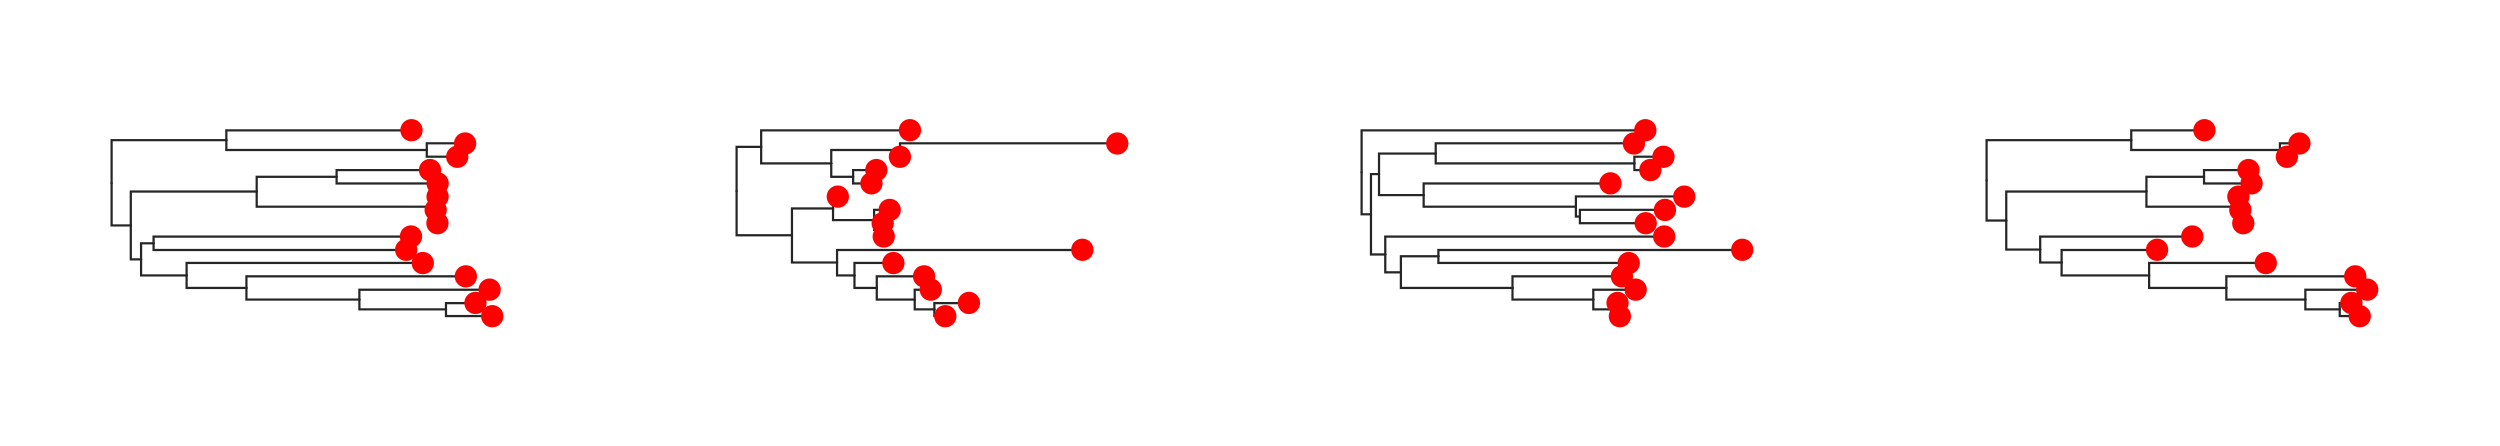 <svg class="toyplot-canvas-Canvas" xmlns:toyplot="http://www.sandia.gov/toyplot" xmlns:xlink="http://www.w3.org/1999/xlink" xmlns="http://www.w3.org/2000/svg" width="560.0px" height="100.0px" viewBox="0 0 560.0 100.0" preserveAspectRatio="xMidYMid meet" style="background-color:transparent;border-color:#292724;border-style:none;border-width:1.0;fill:rgb(16.1%,15.3%,14.1%);fill-opacity:1.0;font-family:Helvetica;font-size:12px;opacity:1.0;stroke:rgb(16.1%,15.3%,14.1%);stroke-opacity:1.0;stroke-width:1.0" id="td35f9b82ae8547519ac4255342a021f2"><g class="toyplot-coordinates-Cartesian" id="td6a4d9e512ad4aa4887b5db04e494363"><clipPath id="t7575703d44ea4c0d9c52b5d9b337ab78"><rect x="15.0" y="15.0" width="110.0" height="70.0" /></clipPath><g clip-path="url(#t7575703d44ea4c0d9c52b5d9b337ab78)"><g class="toytree-mark-Toytree" id="t25248d8f4d6d48989c6ae2f905e2999a"><g class="toytree-Edges" style="fill:none;stroke:rgb(14.9%,14.9%,14.9%);stroke-linecap:round;stroke-opacity:1;stroke-width:0.5"><path d="M 25.0 41.0 L 25.0 31.4 L 50.7 31.4" id="28,27" /><path d="M 25.0 41.0 L 25.0 50.5 L 29.3 50.5" id="28,26" /><path d="M 50.7 31.4 L 50.7 33.6 L 95.6 33.6" id="27,25" /><path d="M 29.3 50.5 L 29.3 42.9 L 57.5 42.9" id="26,24" /><path d="M 29.3 50.5 L 29.3 58.1 L 31.6 58.1" id="26,23" /><path d="M 57.5 42.9 L 57.5 39.6 L 75.4 39.6" id="24,22" /><path d="M 57.5 42.9 L 57.5 46.3 L 96.4 46.3" id="24,21" /><path d="M 31.6 58.1 L 31.6 54.5 L 34.4 54.5" id="23,20" /><path d="M 31.6 58.1 L 31.6 61.7 L 41.8 61.7" id="23,19" /><path d="M 96.4 46.3 L 96.4 48.5 L 97.1 48.5" id="21,18" /><path d="M 41.8 61.7 L 41.8 64.5 L 55.2 64.5" id="19,17" /><path d="M 55.2 64.5 L 55.2 67.1 L 80.5 67.1" id="17,16" /><path d="M 80.5 67.1 L 80.5 69.3 L 99.9 69.3" id="16,15" /><path d="M 50.7 31.4 L 50.7 29.2 L 92.2 29.2" id="27,14" /><path d="M 95.6 33.6 L 95.6 32.1 L 104.2 32.1" id="25,13" /><path d="M 95.6 33.6 L 95.6 35.1 L 102.4 35.1" id="25,12" /><path d="M 75.4 39.6 L 75.4 38.1 L 96.3 38.1" id="22,11" /><path d="M 75.4 39.6 L 75.4 41.1 L 98.0 41.1" id="22,10" /><path d="M 96.4 46.3 L 96.4 44.0 L 98.0 44.0" id="21,9" /><path d="M 97.1 48.5 L 97.1 47.0 L 97.6 47.0" id="18,8" /><path d="M 97.1 48.5 L 97.1 50.0 L 98.0 50.0" id="18,7" /><path d="M 34.4 54.5 L 34.4 53.0 L 92.1 53.0" id="20,6" /><path d="M 34.4 54.5 L 34.4 56.0 L 91.0 56.0" id="20,5" /><path d="M 41.8 61.7 L 41.8 58.9 L 94.7 58.9" id="19,4" /><path d="M 55.2 64.5 L 55.2 61.9 L 104.3 61.9" id="17,3" /><path d="M 80.5 67.1 L 80.5 64.9 L 109.7 64.9" id="16,2" /><path d="M 99.9 69.3 L 99.9 67.9 L 106.5 67.9" id="15,1" /><path d="M 99.9 69.3 L 99.9 70.8 L 110.3 70.8" id="15,0" /></g><g class="toytree-Nodes" style="fill:rgb(100%,0%,0%);fill-opacity:1.0;stroke:None;stroke-width:1"><g id="node-0" transform="translate(110.263,70.833)"><circle r="2.5" /></g><g id="node-1" transform="translate(106.506,67.857)"><circle r="2.5" /></g><g id="node-2" transform="translate(109.675,64.881)"><circle r="2.5" /></g><g id="node-3" transform="translate(104.348,61.905)"><circle r="2.5" /></g><g id="node-4" transform="translate(94.704,58.929)"><circle r="2.5" /></g><g id="node-5" transform="translate(90.986,55.952)"><circle r="2.5" /></g><g id="node-6" transform="translate(92.061,52.976)"><circle r="2.5" /></g><g id="node-7" transform="translate(97.985,50.000)"><circle r="2.5" /></g><g id="node-8" transform="translate(97.586,47.024)"><circle r="2.5" /></g><g id="node-9" transform="translate(98.019,44.048)"><circle r="2.5" /></g><g id="node-10" transform="translate(98.030,41.071)"><circle r="2.5" /></g><g id="node-11" transform="translate(96.327,38.095)"><circle r="2.5" /></g><g id="node-12" transform="translate(102.423,35.119)"><circle r="2.5" /></g><g id="node-13" transform="translate(104.185,32.143)"><circle r="2.5" /></g><g id="node-14" transform="translate(92.172,29.167)"><circle r="2.5" /></g><g id="node-15" transform="translate(99.869,69.345)"><circle r="0.0" /></g><g id="node-16" transform="translate(80.523,67.113)"><circle r="0.0" /></g><g id="node-17" transform="translate(55.197,64.509)"><circle r="0.0" /></g><g id="node-18" transform="translate(97.120,48.512)"><circle r="0.0" /></g><g id="node-19" transform="translate(41.761,61.719)"><circle r="0.0" /></g><g id="node-20" transform="translate(34.443,54.464)"><circle r="0.0" /></g><g id="node-21" transform="translate(96.439,46.280)"><circle r="0.0" /></g><g id="node-22" transform="translate(75.358,39.583)"><circle r="0.0" /></g><g id="node-23" transform="translate(31.622,58.092)"><circle r="0.0" /></g><g id="node-24" transform="translate(57.491,42.932)"><circle r="0.0" /></g><g id="node-25" transform="translate(95.587,33.631)"><circle r="0.0" /></g><g id="node-26" transform="translate(29.337,50.512)"><circle r="0.0" /></g><g id="node-27" transform="translate(50.737,31.399)"><circle r="0.0" /></g><g id="node-28" transform="translate(25.000,40.955)"><circle r="0.0" /></g></g></g></g></g><g class="toyplot-coordinates-Cartesian" id="t02b9b8f124ff42c4b895b175b2ae5edd"><clipPath id="t96a34edc5fd74865996c24cd4f3919bd"><rect x="155.0" y="15.0" width="110.0" height="70.0" /></clipPath><g clip-path="url(#t96a34edc5fd74865996c24cd4f3919bd)"><g class="toytree-mark-Toytree" id="tf90d470649a24581b02a579101681ad4"><g class="toytree-Edges" style="fill:none;stroke:rgb(14.9%,14.9%,14.9%);stroke-linecap:round;stroke-opacity:1;stroke-width:0.5"><path d="M 165.0 42.8 L 165.0 32.9 L 170.5 32.9" id="28,27" /><path d="M 165.0 42.8 L 165.0 52.7 L 177.4 52.7" id="28,26" /><path d="M 170.5 32.9 L 170.5 36.6 L 186.2 36.6" id="27,25" /><path d="M 177.4 52.7 L 177.4 46.7 L 186.6 46.7" id="26,24" /><path d="M 177.4 52.7 L 177.4 58.8 L 187.5 58.8" id="26,23" /><path d="M 186.2 36.6 L 186.2 33.6 L 201.6 33.6" id="25,22" /><path d="M 186.2 36.6 L 186.2 39.6 L 191.1 39.6" id="25,21" /><path d="M 186.6 46.7 L 186.6 49.3 L 195.8 49.3" id="24,20" /><path d="M 187.5 58.8 L 187.5 61.7 L 191.4 61.7" id="23,19" /><path d="M 195.8 49.3 L 195.8 51.5 L 197.6 51.5" id="20,18" /><path d="M 191.4 61.7 L 191.4 64.5 L 196.4 64.5" id="19,17" /><path d="M 196.4 64.5 L 196.4 67.1 L 204.9 67.1" id="17,16" /><path d="M 204.9 67.1 L 204.9 69.3 L 209.3 69.3" id="16,15" /><path d="M 170.5 32.9 L 170.5 29.2 L 203.8 29.2" id="27,14" /><path d="M 201.6 33.6 L 201.6 32.1 L 250.3 32.1" id="22,13" /><path d="M 201.6 33.6 L 201.6 35.1 L 201.6 35.1" id="22,12" /><path d="M 191.1 39.6 L 191.1 38.1 L 196.3 38.1" id="21,11" /><path d="M 191.1 39.6 L 191.1 41.1 L 195.2 41.1" id="21,10" /><path d="M 186.6 46.7 L 186.6 44.0 L 187.7 44.0" id="24,9" /><path d="M 195.8 49.3 L 195.8 47.0 L 199.3 47.0" id="20,8" /><path d="M 197.6 51.5 L 197.6 50.0 L 197.7 50.0" id="18,7" /><path d="M 197.6 51.5 L 197.6 53.0 L 198.0 53.0" id="18,6" /><path d="M 187.5 58.8 L 187.5 56.0 L 242.4 56.0" id="23,5" /><path d="M 191.4 61.7 L 191.4 58.9 L 200.1 58.9" id="19,4" /><path d="M 196.4 64.5 L 196.4 61.9 L 207.0 61.9" id="17,3" /><path d="M 204.9 67.1 L 204.9 64.9 L 208.5 64.9" id="16,2" /><path d="M 209.3 69.3 L 209.3 67.9 L 217.0 67.9" id="15,1" /><path d="M 209.3 69.3 L 209.3 70.8 L 211.7 70.8" id="15,0" /></g><g class="toytree-Nodes" style="fill:rgb(100%,0%,0%);fill-opacity:1.0;stroke:None;stroke-width:1"><g id="node-0" transform="translate(211.748,70.833)"><circle r="2.5" /></g><g id="node-1" transform="translate(217.040,67.857)"><circle r="2.5" /></g><g id="node-2" transform="translate(208.502,64.881)"><circle r="2.5" /></g><g id="node-3" transform="translate(206.996,61.905)"><circle r="2.5" /></g><g id="node-4" transform="translate(200.122,58.929)"><circle r="2.5" /></g><g id="node-5" transform="translate(242.447,55.952)"><circle r="2.5" /></g><g id="node-6" transform="translate(197.958,52.976)"><circle r="2.5" /></g><g id="node-7" transform="translate(197.725,50.000)"><circle r="2.5" /></g><g id="node-8" transform="translate(199.290,47.024)"><circle r="2.5" /></g><g id="node-9" transform="translate(187.672,44.048)"><circle r="2.5" /></g><g id="node-10" transform="translate(195.205,41.071)"><circle r="2.5" /></g><g id="node-11" transform="translate(196.304,38.095)"><circle r="2.5" /></g><g id="node-12" transform="translate(201.580,35.119)"><circle r="2.5" /></g><g id="node-13" transform="translate(250.263,32.143)"><circle r="2.5" /></g><g id="node-14" transform="translate(203.827,29.167)"><circle r="2.5" /></g><g id="node-15" transform="translate(209.318,69.345)"><circle r="0.0" /></g><g id="node-16" transform="translate(204.915,67.113)"><circle r="0.0" /></g><g id="node-17" transform="translate(196.435,64.509)"><circle r="0.0" /></g><g id="node-18" transform="translate(197.634,51.488)"><circle r="0.0" /></g><g id="node-19" transform="translate(191.409,61.719)"><circle r="0.0" /></g><g id="node-20" transform="translate(195.778,49.256)"><circle r="0.0" /></g><g id="node-21" transform="translate(191.136,39.583)"><circle r="0.0" /></g><g id="node-22" transform="translate(201.580,33.631)"><circle r="0.0" /></g><g id="node-23" transform="translate(187.506,58.836)"><circle r="0.0" /></g><g id="node-24" transform="translate(186.640,46.652)"><circle r="0.0" /></g><g id="node-25" transform="translate(186.151,36.607)"><circle r="0.0" /></g><g id="node-26" transform="translate(177.445,52.744)"><circle r="0.0" /></g><g id="node-27" transform="translate(170.539,32.887)"><circle r="0.0" /></g><g id="node-28" transform="translate(165.000,42.815)"><circle r="0.0" /></g></g></g></g></g><g class="toyplot-coordinates-Cartesian" id="t33fbc73f11e34dbb95b8fd20be849325"><clipPath id="taf12bdf114a54fb2950760652b4bf541"><rect x="295.0" y="15.0" width="110.0" height="70.0" /></clipPath><g clip-path="url(#taf12bdf114a54fb2950760652b4bf541)"><g class="toytree-mark-Toytree" id="t99918d1ea9944d60b15bf9d9994c6eb5"><g class="toytree-Edges" style="fill:none;stroke:rgb(14.9%,14.9%,14.9%);stroke-linecap:round;stroke-opacity:1;stroke-width:0.5"><path d="M 305.0 38.6 L 305.0 48.0 L 307.1 48.0" id="28,27" /><path d="M 307.1 48.0 L 307.1 39.0 L 308.9 39.0" id="27,26" /><path d="M 307.1 48.0 L 307.1 57.0 L 310.3 57.0" id="27,25" /><path d="M 308.9 39.0 L 308.9 34.4 L 321.6 34.4" id="26,24" /><path d="M 308.9 39.0 L 308.9 43.7 L 318.9 43.7" id="26,23" /><path d="M 310.3 57.0 L 310.3 61.0 L 313.8 61.0" id="25,22" /><path d="M 321.6 34.4 L 321.6 36.6 L 366.1 36.6" id="24,21" /><path d="M 318.9 43.7 L 318.9 46.3 L 353.0 46.3" id="23,20" /><path d="M 313.8 61.0 L 313.8 57.4 L 322.2 57.4" id="22,19" /><path d="M 313.8 61.0 L 313.8 64.5 L 338.8 64.5" id="22,18" /><path d="M 353.0 46.3 L 353.0 48.5 L 353.9 48.5" id="20,17" /><path d="M 338.8 64.5 L 338.8 67.1 L 356.9 67.1" id="18,16" /><path d="M 356.9 67.1 L 356.9 69.3 L 362.2 69.3" id="16,15" /><path d="M 305.0 38.6 L 305.0 29.2 L 368.6 29.2" id="28,14" /><path d="M 321.6 34.4 L 321.6 32.1 L 366.0 32.1" id="24,13" /><path d="M 366.1 36.6 L 366.1 35.1 L 372.6 35.1" id="21,12" /><path d="M 366.1 36.6 L 366.1 38.1 L 369.7 38.1" id="21,11" /><path d="M 318.9 43.7 L 318.9 41.1 L 360.7 41.1" id="23,10" /><path d="M 353.0 46.3 L 353.0 44.0 L 377.3 44.0" id="20,9" /><path d="M 353.9 48.5 L 353.9 47.0 L 372.9 47.0" id="17,8" /><path d="M 353.9 48.5 L 353.9 50.0 L 368.6 50.0" id="17,7" /><path d="M 310.3 57.0 L 310.3 53.0 L 372.8 53.0" id="25,6" /><path d="M 322.2 57.4 L 322.2 56.0 L 390.3 56.0" id="19,5" /><path d="M 322.2 57.4 L 322.2 58.9 L 364.8 58.9" id="19,4" /><path d="M 338.8 64.5 L 338.8 61.9 L 363.3 61.9" id="18,3" /><path d="M 356.9 67.1 L 356.9 64.9 L 366.4 64.9" id="16,2" /><path d="M 362.2 69.3 L 362.2 67.9 L 362.3 67.9" id="15,1" /><path d="M 362.2 69.3 L 362.2 70.8 L 362.8 70.8" id="15,0" /></g><g class="toytree-Nodes" style="fill:rgb(100%,0%,0%);fill-opacity:1.0;stroke:None;stroke-width:1"><g id="node-0" transform="translate(362.849,70.833)"><circle r="2.5" /></g><g id="node-1" transform="translate(362.331,67.857)"><circle r="2.5" /></g><g id="node-2" transform="translate(366.393,64.881)"><circle r="2.5" /></g><g id="node-3" transform="translate(363.303,61.905)"><circle r="2.5" /></g><g id="node-4" transform="translate(364.837,58.929)"><circle r="2.5" /></g><g id="node-5" transform="translate(390.263,55.952)"><circle r="2.5" /></g><g id="node-6" transform="translate(372.782,52.976)"><circle r="2.5" /></g><g id="node-7" transform="translate(368.640,50.000)"><circle r="2.5" /></g><g id="node-8" transform="translate(372.948,47.024)"><circle r="2.5" /></g><g id="node-9" transform="translate(377.277,44.048)"><circle r="2.5" /></g><g id="node-10" transform="translate(360.739,41.071)"><circle r="2.5" /></g><g id="node-11" transform="translate(369.678,38.095)"><circle r="2.5" /></g><g id="node-12" transform="translate(372.616,35.119)"><circle r="2.5" /></g><g id="node-13" transform="translate(365.997,32.143)"><circle r="2.5" /></g><g id="node-14" transform="translate(368.553,29.167)"><circle r="2.5" /></g><g id="node-15" transform="translate(362.230,69.345)"><circle r="0.0" /></g><g id="node-16" transform="translate(356.929,67.113)"><circle r="0.0" /></g><g id="node-17" transform="translate(353.904,48.512)"><circle r="0.0" /></g><g id="node-18" transform="translate(338.778,64.509)"><circle r="0.0" /></g><g id="node-19" transform="translate(322.197,57.440)"><circle r="0.0" /></g><g id="node-20" transform="translate(353.039,46.280)"><circle r="0.0" /></g><g id="node-21" transform="translate(366.105,36.607)"><circle r="0.0" /></g><g id="node-22" transform="translate(313.756,60.975)"><circle r="0.0" /></g><g id="node-23" transform="translate(318.913,43.676)"><circle r="0.0" /></g><g id="node-24" transform="translate(321.628,34.375)"><circle r="0.0" /></g><g id="node-25" transform="translate(310.255,56.975)"><circle r="0.0" /></g><g id="node-26" transform="translate(308.937,39.025)"><circle r="0.0" /></g><g id="node-27" transform="translate(307.143,48.000)"><circle r="0.0" /></g><g id="node-28" transform="translate(305.000,38.584)"><circle r="0.0" /></g></g></g></g></g><g class="toyplot-coordinates-Cartesian" id="t8256842f00a24613a52d7570f6b5c199"><clipPath id="tf8b5d159b49443d6b25ebc5a12b20437"><rect x="435.0" y="15.0" width="110.0" height="70.0" /></clipPath><g clip-path="url(#tf8b5d159b49443d6b25ebc5a12b20437)"><g class="toytree-mark-Toytree" id="taa4d345da63a41f2ad1c1c89c26aabab"><g class="toytree-Edges" style="fill:none;stroke:rgb(14.9%,14.9%,14.9%);stroke-linecap:round;stroke-opacity:1;stroke-width:0.5"><path d="M 445.0 40.4 L 445.0 31.4 L 477.4 31.4" id="28,27" /><path d="M 445.0 40.4 L 445.0 49.4 L 449.4 49.4" id="28,26" /><path d="M 477.4 31.4 L 477.4 33.6 L 510.7 33.6" id="27,25" /><path d="M 449.4 49.4 L 449.4 42.9 L 480.8 42.9" id="26,24" /><path d="M 449.4 49.4 L 449.4 55.9 L 457.0 55.9" id="26,23" /><path d="M 480.8 42.9 L 480.8 39.6 L 493.7 39.6" id="24,22" /><path d="M 480.8 42.9 L 480.8 46.3 L 501.4 46.3" id="24,21" /><path d="M 457.0 55.9 L 457.0 58.8 L 461.8 58.8" id="23,20" /><path d="M 501.4 46.3 L 501.4 48.5 L 501.6 48.5" id="21,19" /><path d="M 461.8 58.8 L 461.8 61.7 L 481.4 61.7" id="20,18" /><path d="M 481.4 61.7 L 481.4 64.5 L 498.7 64.5" id="18,17" /><path d="M 498.7 64.5 L 498.7 67.1 L 516.4 67.1" id="17,16" /><path d="M 516.4 67.1 L 516.4 69.3 L 524.1 69.3" id="16,15" /><path d="M 477.4 31.4 L 477.4 29.2 L 493.8 29.2" id="27,14" /><path d="M 510.7 33.6 L 510.7 32.1 L 515.1 32.1" id="25,13" /><path d="M 510.7 33.6 L 510.7 35.1 L 512.3 35.1" id="25,12" /><path d="M 493.7 39.6 L 493.7 38.1 L 503.7 38.1" id="22,11" /><path d="M 493.7 39.6 L 493.7 41.1 L 504.4 41.1" id="22,10" /><path d="M 501.4 46.3 L 501.4 44.0 L 501.4 44.0" id="21,9" /><path d="M 501.6 48.5 L 501.6 47.0 L 501.8 47.0" id="19,8" /><path d="M 501.6 48.5 L 501.6 50.0 L 502.5 50.0" id="19,7" /><path d="M 457.0 55.9 L 457.0 53.0 L 491.1 53.0" id="23,6" /><path d="M 461.8 58.8 L 461.8 56.0 L 483.2 56.0" id="20,5" /><path d="M 481.4 61.7 L 481.4 58.9 L 507.5 58.9" id="18,4" /><path d="M 498.7 64.5 L 498.7 61.9 L 527.6 61.9" id="17,3" /><path d="M 516.4 67.1 L 516.4 64.9 L 530.3 64.9" id="16,2" /><path d="M 524.1 69.3 L 524.1 67.9 L 526.7 67.9" id="15,1" /><path d="M 524.1 69.3 L 524.1 70.8 L 528.6 70.8" id="15,0" /></g><g class="toytree-Nodes" style="fill:rgb(100%,0%,0%);fill-opacity:1.0;stroke:None;stroke-width:1"><g id="node-0" transform="translate(528.579,70.833)"><circle r="2.5" /></g><g id="node-1" transform="translate(526.716,67.857)"><circle r="2.5" /></g><g id="node-2" transform="translate(530.263,64.881)"><circle r="2.5" /></g><g id="node-3" transform="translate(527.574,61.905)"><circle r="2.5" /></g><g id="node-4" transform="translate(507.538,58.929)"><circle r="2.5" /></g><g id="node-5" transform="translate(483.186,55.952)"><circle r="2.5" /></g><g id="node-6" transform="translate(491.073,52.976)"><circle r="2.5" /></g><g id="node-7" transform="translate(502.498,50.000)"><circle r="2.5" /></g><g id="node-8" transform="translate(501.832,47.024)"><circle r="2.5" /></g><g id="node-9" transform="translate(501.392,44.048)"><circle r="2.5" /></g><g id="node-10" transform="translate(504.353,41.071)"><circle r="2.5" /></g><g id="node-11" transform="translate(503.664,38.095)"><circle r="2.5" /></g><g id="node-12" transform="translate(512.270,35.119)"><circle r="2.5" /></g><g id="node-13" transform="translate(515.081,32.143)"><circle r="2.5" /></g><g id="node-14" transform="translate(493.794,29.167)"><circle r="2.5" /></g><g id="node-15" transform="translate(524.147,69.345)"><circle r="0.0" /></g><g id="node-16" transform="translate(516.397,67.113)"><circle r="0.0" /></g><g id="node-17" transform="translate(498.712,64.509)"><circle r="0.0" /></g><g id="node-18" transform="translate(481.383,61.719)"><circle r="0.0" /></g><g id="node-19" transform="translate(501.613,48.512)"><circle r="0.0" /></g><g id="node-20" transform="translate(461.837,58.836)"><circle r="0.0" /></g><g id="node-21" transform="translate(501.392,46.280)"><circle r="0.0" /></g><g id="node-22" transform="translate(493.712,39.583)"><circle r="0.0" /></g><g id="node-23" transform="translate(457.028,55.906)"><circle r="0.0" /></g><g id="node-24" transform="translate(480.816,42.932)"><circle r="0.0" /></g><g id="node-25" transform="translate(510.666,33.631)"><circle r="0.0" /></g><g id="node-26" transform="translate(449.423,49.419)"><circle r="0.0" /></g><g id="node-27" transform="translate(477.363,31.399)"><circle r="0.0" /></g><g id="node-28" transform="translate(445.000,40.409)"><circle r="0.0" /></g></g></g></g></g></svg>